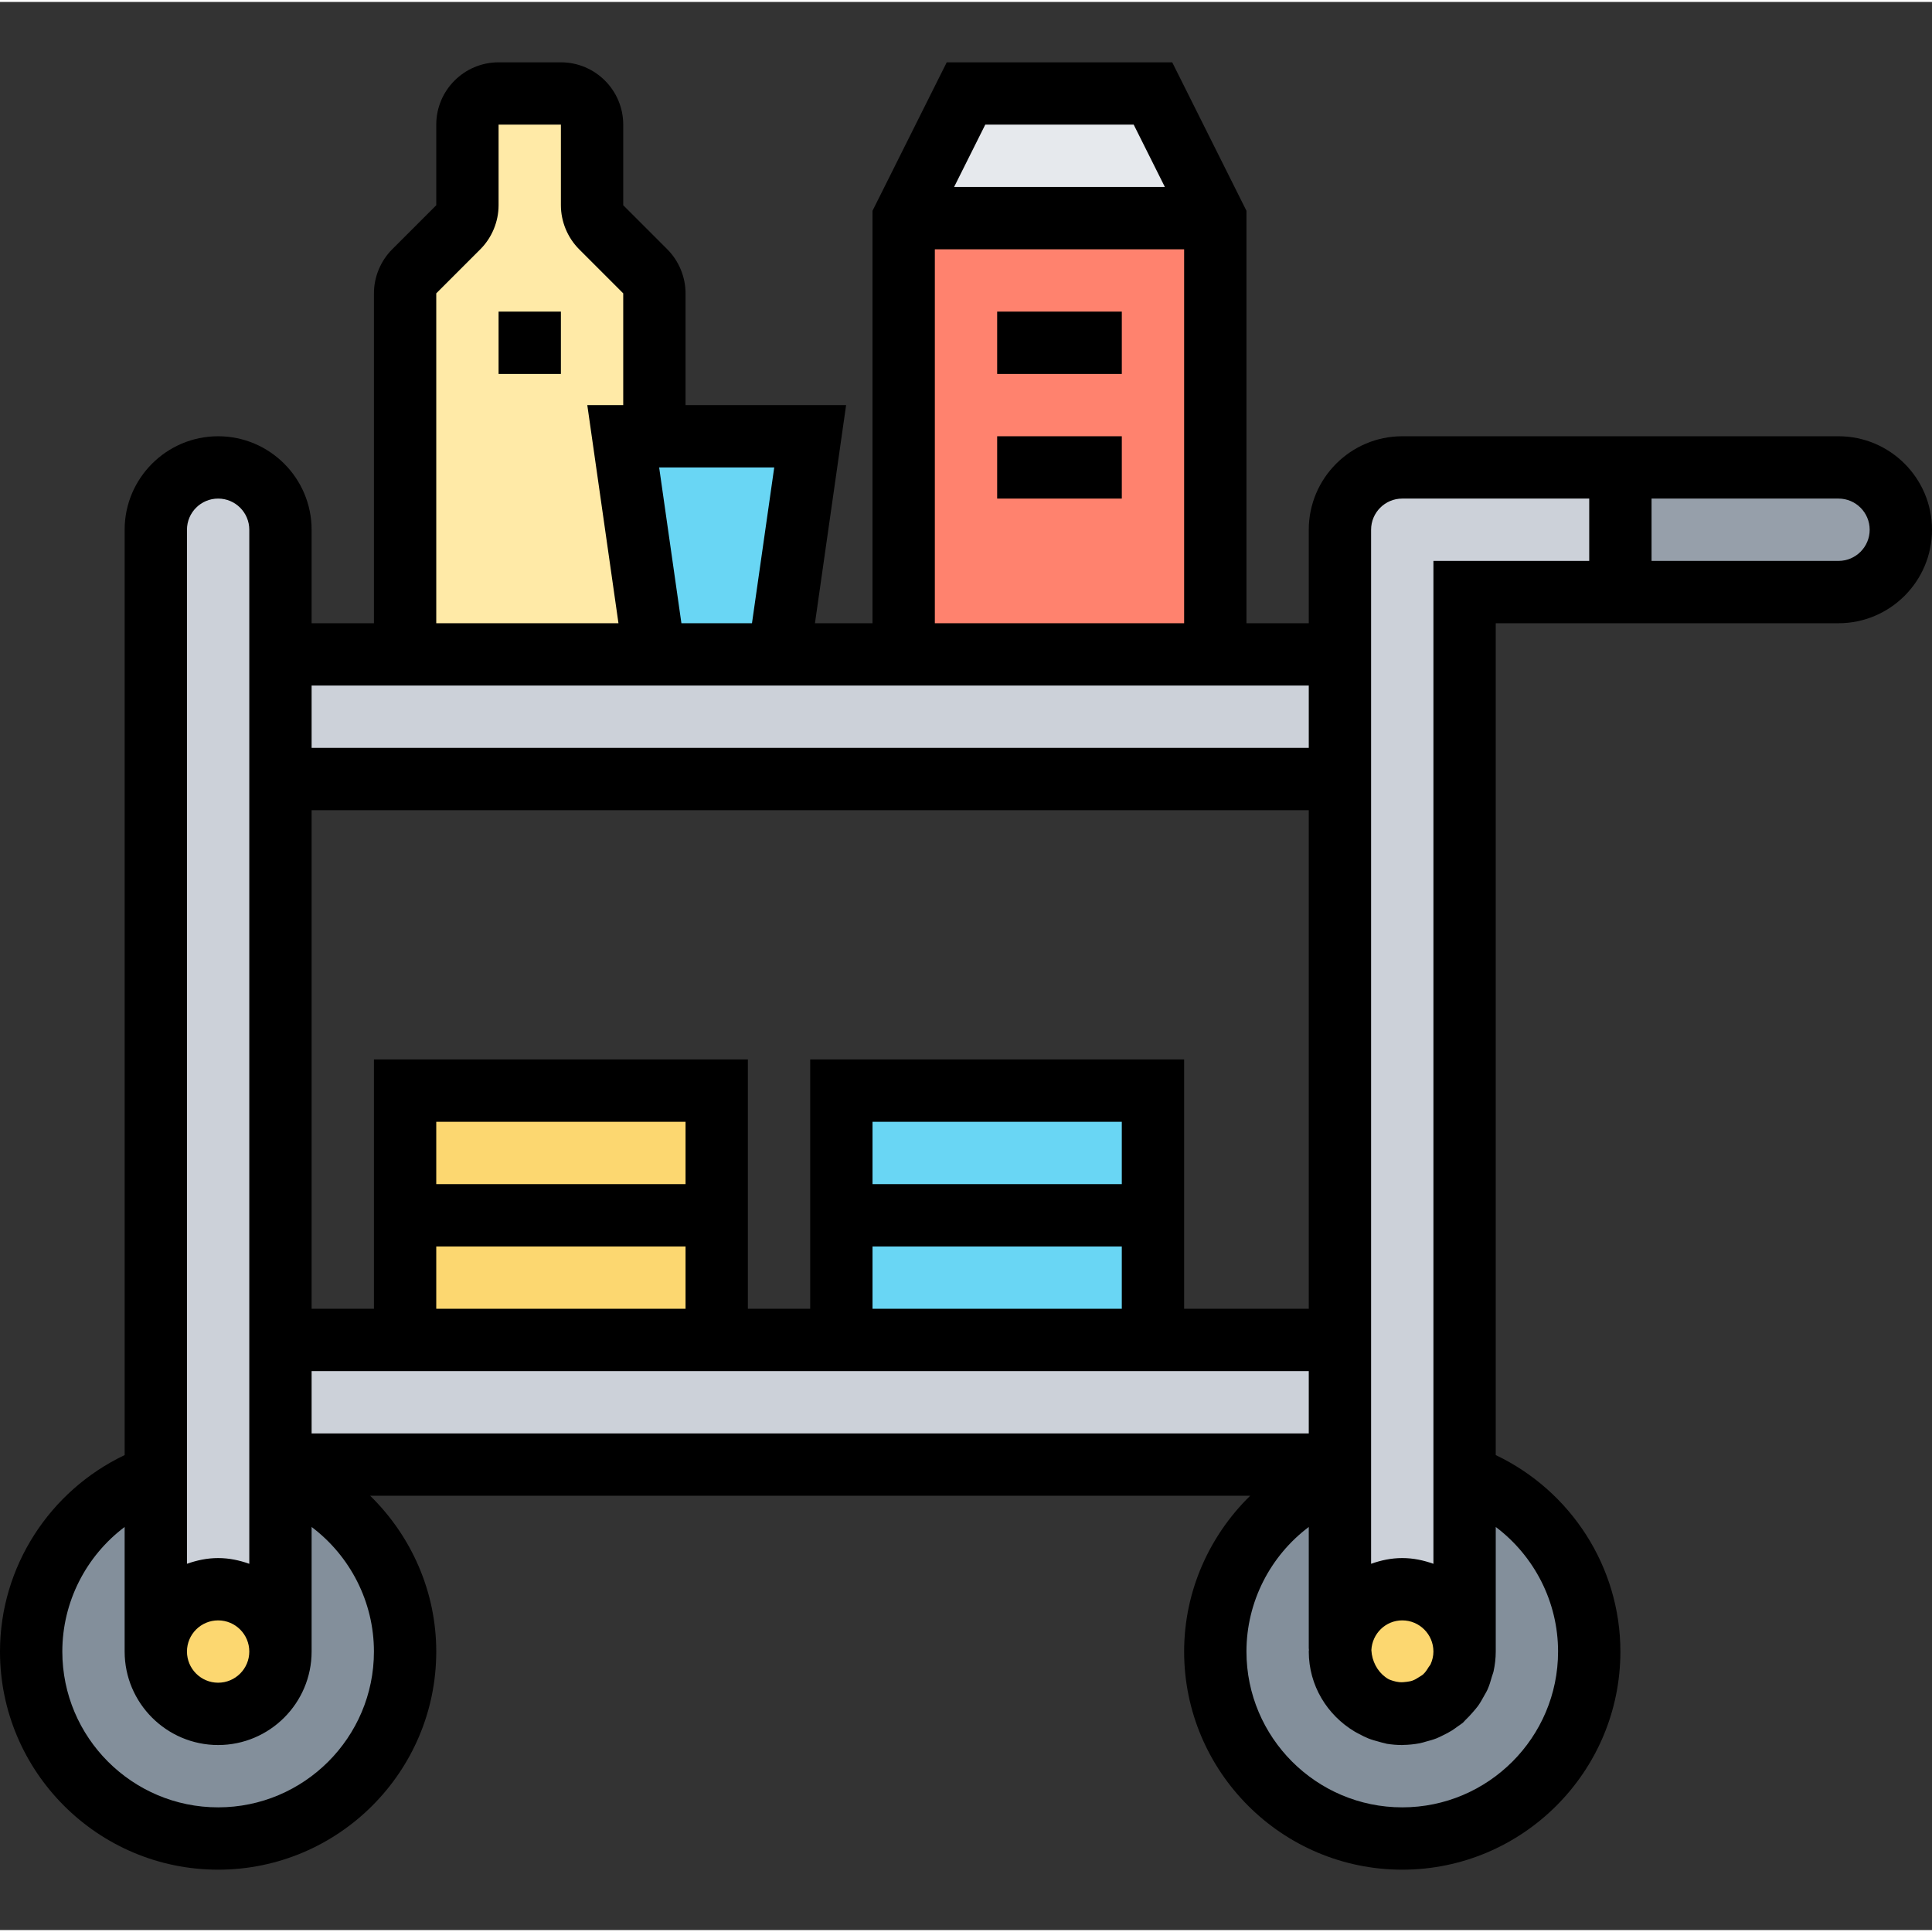 <svg height="496pt" viewBox="0 -15 496 495" width="496pt" xmlns="http://www.w3.org/2000/svg"><rect x="0" y="-15" width="496" height="495" fill="#333333" stroke="none"/><path d="m483.281 109.219c2.957 2.883 4.719 6.883 4.719 11.281 0 8.801-7.199 16-16 16h-56v-32h56c4.398 0 8.398 1.762 11.281 4.719zm0 0" fill="#969faa"/><path d="m232 40.5h80v112h-80zm0 0" fill="#ff826e"/><path d="m296 8.5 16 32h-80l16-32zm0 0" fill="#e6e9ed"/><path d="m168 59.781v36.719h-8l8 56h-64v-92.719c0-2.082.879-4.16 2.32-5.602l11.359-11.359c1.441-1.441 2.32-3.52 2.32-5.602v-20.719c0-4.398 3.602-8 8-8h16c4.398 0 8 3.602 8 8v20.719c0 2.082.879 4.16 2.32 5.602l11.359 11.359c1.441 1.441 2.32 3.52 2.32 5.602zm0 0" fill="#ffeaa7"/><path d="m208 96.5-8 56h-32l-8-56zm0 0" fill="#69d6f4"/><path d="m216 264.5h80v32h-80zm0 0" fill="#69d6f4"/><path d="m216 296.5h80v32h-80zm0 0" fill="#69d6f4"/><path d="m104 264.5h80v32h-80zm0 0" fill="#fcd770"/><path d="m104 296.5h80v32h-80zm0 0" fill="#fcd770"/><g fill="#ccd1d9"><path d="m344 152.5v32h-272v-32zm0 0"/><path d="m344 328.5v32h-272v-32zm0 0"/><path d="m376 408.5c0-8.801-7.199-16-16-16-8.641 0-15.68 6.879-16 15.441 0-.082 0-.242 0-.32v-287.121c0-8.801 7.199-16 16-16h56v32h-40zm0 0"/><path d="m56 392.5c-8.801 0-16 7.199-16 16v-288c0-8.801 7.199-16 16-16 4.398 0 8.398 1.762 11.281 4.719 2.957 2.883 4.719 6.883 4.719 11.281v288c0-8.801-7.199-16-16-16zm0 0"/></g><path d="m376 363.219c18.641 6.641 32 24.402 32 45.281 0 26.48-21.52 48-48 48s-48-21.52-48-48c0-20.879 13.359-38.641 32-45.281v44.402.32.559c0 4.801 2.16 9.199 5.602 12.078.078 0 .16.082.238.242.641.559 1.359 1.039 2.082 1.441.559.398 1.199.719 1.84.957 1.117.48 2.316.801 3.52 1.043h.16c.797.16 1.68.238 2.559.238 4.398 0 8.398-1.762 11.281-4.719.719-.641 1.438-1.441 2-2.32 1.68-2.562 2.719-5.68 2.719-8.961zm0 0" fill="#838f9b"/><path d="m56 424.5c8.801 0 16-7.199 16-16v-45.281c18.641 6.641 32 24.402 32 45.281 0 26.48-21.52 48-48 48s-48-21.52-48-48c0-20.879 13.359-38.641 32-45.281v45.281c0 8.801 7.199 16 16 16zm0 0" fill="#838f9b"/><path d="m376 408.5c0 3.281-1.039 6.398-2.719 8.961-.562.801-1.281 1.598-2 2.32-2.883 2.957-6.883 4.719-11.281 4.719-.801 0-1.68-.078-2.559-.238-.082 0-.082 0-.16 0-1.203-.242-2.402-.562-3.52-1.043-.641-.32-1.281-.641-1.84-.957-.723-.48-1.441-.961-2.082-1.441-.078-.16-.16-.242-.238-.242-3.363-3.117-5.523-7.758-5.602-12.637.32-8.562 7.359-15.441 16-15.441 8.801 0 16 7.199 16 16zm0 0" fill="#fcd770"/><path d="m72 408.5c0 8.836-7.164 16-16 16s-16-7.164-16-16 7.164-16 16-16 16 7.164 16 16zm0 0" fill="#fcd770"/><path d="m472 96.5h-112c-13.23 0-24 10.77-24 24v24h-16v-105.887l-19.055-38.113h-57.891l-19.055 38.113v105.887h-14.777l8-56h-41.223v-28.688c0-4.207-1.711-8.336-4.688-11.312l-11.312-11.312v-20.688c0-8.824-7.176-16-16-16h-16c-8.824 0-16 7.176-16 16v20.688l-11.312 11.312c-2.977 2.977-4.688 7.105-4.688 11.312v84.688h-16v-24c0-13.23-10.77-24-24-24s-24 10.77-24 24v237.559c-19.305 9.203-32 28.723-32 50.441 0 30.871 25.129 56 56 56s56-25.129 56-56c0-15.391-6.406-29.672-16.969-40h225.93c-10.562 10.328-16.961 24.609-16.961 40 0 30.871 25.129 56 56 56s56-25.129 56-56c0-21.719-12.695-41.238-32-50.441v-213.559h88c13.23 0 24-10.77 24-24s-10.77-24-24-24zm-104.711 315.23c-.137.305-.379.531-.555.816-.383.648-.797 1.281-1.367 1.801-.312.281-.688.473-1.039.703-.566.379-1.152.723-1.785.938-.438.152-.902.207-1.375.281-.625.094-1.258.141-1.91.086-.539-.047-1.043-.16-1.547-.312-.48-.152-.957-.285-1.391-.543-.242-.129-.441-.305-.664-.449-2.047-1.512-3.441-4.07-3.586-6.926.219-4.234 3.648-7.625 7.93-7.625 4.414 0 8 3.586 8 8 0 1.129-.266 2.223-.711 3.23zm-31.289-91.23h-32v-64h-96v64h-16v-64h-96v64h-16v-128h256zm-48-32h-64v-16h64zm-64 16h64v16h-64zm-48-16h-64v-16h64zm-64 16h64v16h-64zm224 32v16h-256v-16zm-44.945-320 8 16h-54.109l8-16zm-51.055 32h64v96h-64zm-46.945 96h-18.117l-5.715-40h29.547zm-81.055-84.688 11.312-11.312c2.977-2.977 4.688-7.105 4.688-11.312v-20.688h16v20.688c0 4.207 1.711 8.336 4.688 11.312l11.312 11.312v28.688h-9.223l8 56h-46.777zm224 100.688v16h-256v-16zm-280-48c4.414 0 8 3.586 8 8v265.473c-2.512-.898-5.184-1.473-8-1.473s-5.488.574-8 1.473v-265.473c0-4.414 3.586-8 8-8zm8 296c0 4.414-3.586 8-8 8s-8-3.586-8-8 3.586-8 8-8 8 3.586 8 8zm-8 40c-22.055 0-40-17.945-40-40 0-12.793 6.129-24.551 16-31.984v31.984c0 13.23 10.77 24 24 24s24-10.77 24-24v-31.984c9.871 7.434 16 19.199 16 31.984 0 22.055-17.945 40-40 40zm344-40c0 22.055-17.945 40-40 40s-40-17.945-40-40c0-12.793 6.129-24.551 16-31.984v31.129c0 .16.039.305.039.457 0 .133-.039.262-.039.398 0 8.734 4.742 16.328 11.742 20.52.418.258.859.465 1.281.695.746.387 1.48.777 2.273 1.09.863.344 1.758.59 2.664.832.52.137 1.023.312 1.559.406.168.031.328.105.504.137 1.32.207 2.633.32 3.945.32h.016.016c.07 0 .137-.023.199-.023 1.457-.016 2.891-.168 4.305-.434.551-.102 1.062-.285 1.609-.43.918-.242 1.832-.496 2.711-.84.551-.219 1.062-.488 1.59-.746.816-.391 1.625-.809 2.395-1.297.504-.32.969-.672 1.449-1.023.422-.312.879-.566 1.285-.91.25-.207.418-.473.648-.688.688-.641 1.312-1.328 1.93-2.043.465-.543.941-1.062 1.352-1.637.566-.793 1.031-1.641 1.504-2.496.312-.578.672-1.129.934-1.73.457-1.023.777-2.109 1.082-3.207.137-.496.352-.961.457-1.465.352-1.633.551-3.305.551-5.031v-31.984c9.871 7.434 16 19.191 16 31.984zm-32-280v257.473c-2.512-.898-5.184-1.473-8-1.473s-5.488.574-8 1.473v-265.473c0-4.414 3.586-8 8-8h48v16zm104 0h-48v-16h48c4.414 0 8 3.586 8 8s-3.586 8-8 8zm0 0"/><path d="m128 64.5h16v16h-16zm0 0"/><path d="m256 64.5h32v16h-32zm0 0"/><path d="m256 96.5h32v16h-32zm0 0"/></svg>